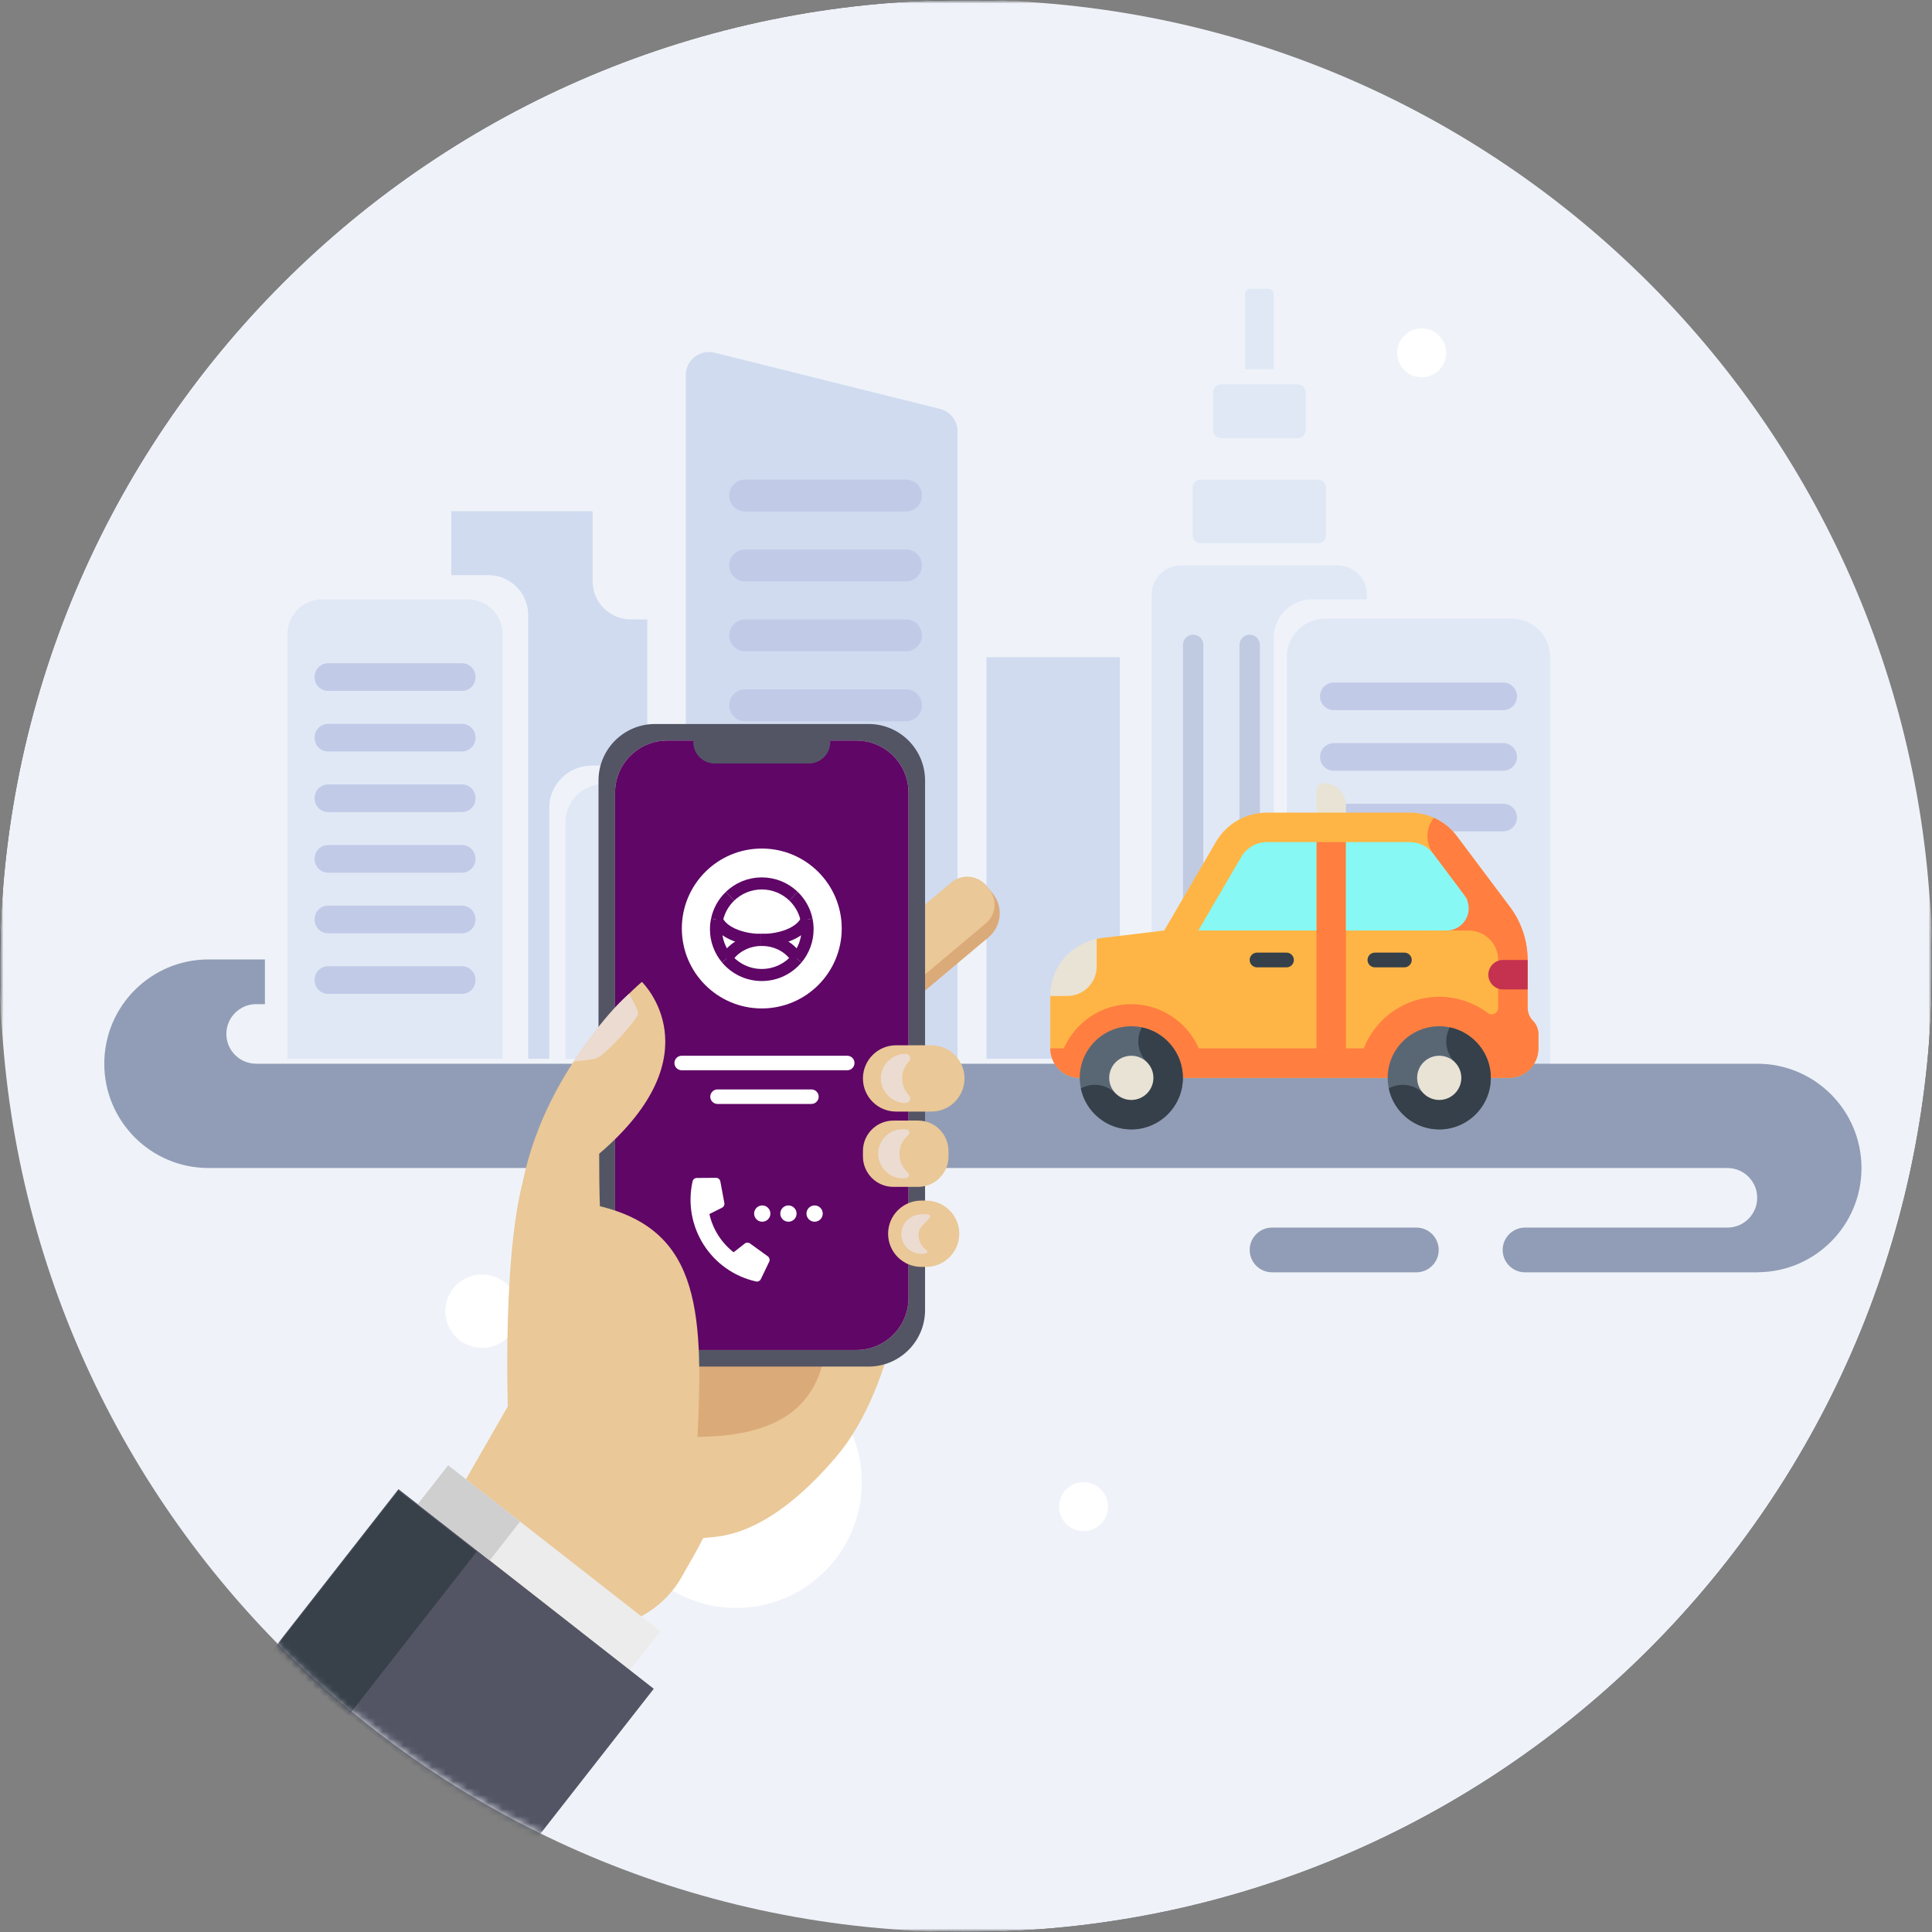 <svg width="275" height="275" viewBox="0 0 275 275" fill="none" xmlns="http://www.w3.org/2000/svg">
<rect x="0" y="0" width="275" height="275" fill="#808080" stroke="none"/>
<rect width="275" height="275" rx="137.5" fill="black"/>
<mask id="mask0_1_200" style="mask-type:luminance" maskUnits="userSpaceOnUse" x="0" y="0" width="275" height="275">
<path fill-rule="evenodd" clip-rule="evenodd" d="M0 0H275V275H0V0Z" fill="white"/>
</mask>
<g mask="url(#mask0_1_200)">
<path fill-rule="evenodd" clip-rule="evenodd" d="M137.5 0C61.561 0 0 61.561 0 137.5C0 213.439 61.561 275 137.5 275C213.439 275 275 213.439 275 137.5C275 61.561 213.439 0 137.5 0Z" fill="#EFF3F9"/>
</g>
<path fill-rule="evenodd" clip-rule="evenodd" d="M104.781 228.863C94.904 228.863 86.898 220.856 86.898 210.98C86.898 201.103 94.904 193.097 104.781 193.097C114.657 193.097 122.664 201.103 122.664 210.98C122.664 220.856 114.657 228.863 104.781 228.863Z" fill="white"/>
<path fill-rule="evenodd" clip-rule="evenodd" d="M68.618 191.85C65.735 191.85 63.398 189.513 63.398 186.63C63.398 183.747 65.735 181.41 68.618 181.41C71.5 181.41 73.838 183.747 73.838 186.63C73.838 189.513 71.5 191.85 68.618 191.85Z" fill="white"/>
<path fill-rule="evenodd" clip-rule="evenodd" d="M154.226 217.936C152.305 217.936 150.748 216.379 150.748 214.458C150.748 212.537 152.305 210.979 154.226 210.979C156.147 210.979 157.704 212.537 157.704 214.458C157.704 216.379 156.147 217.936 154.226 217.936Z" fill="white"/>
<path fill-rule="evenodd" clip-rule="evenodd" d="M202.361 53.707C200.44 53.707 198.883 52.15 198.883 50.229C198.883 48.308 200.44 46.751 202.361 46.751C204.282 46.751 205.839 48.308 205.839 50.229C205.839 52.15 204.282 53.707 202.361 53.707Z" fill="white"/>
<path fill-rule="evenodd" clip-rule="evenodd" d="M186.784 85.308H194.572V84.631C194.572 82.342 192.717 80.487 190.428 80.487H168.074C165.786 80.487 163.931 82.342 163.931 84.631V150.707H181.304V90.789C181.304 87.762 183.757 85.308 186.784 85.308Z" fill="#E0E8F6"/>
<mask id="mask1_1_200" style="mask-type:luminance" maskUnits="userSpaceOnUse" x="0" y="0" width="275" height="275">
<path fill-rule="evenodd" clip-rule="evenodd" d="M0 275H275V0H0V275Z" fill="white"/>
</mask>
<g mask="url(#mask1_1_200)">
<path fill-rule="evenodd" clip-rule="evenodd" d="M140.413 150.706H159.412V93.54H140.413V150.706Z" fill="#D0DBF0"/>
<path fill-rule="evenodd" clip-rule="evenodd" d="M187.596 77.344H170.908C170.27 77.344 169.753 76.827 169.753 76.189V69.418C169.753 68.78 170.27 68.263 170.908 68.263H187.596C188.234 68.263 188.751 68.78 188.751 69.418V76.189C188.751 76.827 188.234 77.344 187.596 77.344Z" fill="#E0E8F6"/>
<path fill-rule="evenodd" clip-rule="evenodd" d="M136.297 150.706H97.619V53.383C97.619 51.248 99.625 49.68 101.698 50.197L133.808 58.207C135.27 58.572 136.297 59.885 136.297 61.393V150.706Z" fill="#D0DBF0"/>
<path fill-rule="evenodd" clip-rule="evenodd" d="M80.472 150.706V117.066C80.472 114.05 82.918 111.604 85.935 111.604H92.13V150.706H80.472Z" fill="#E0E8F6"/>
<path fill-rule="evenodd" clip-rule="evenodd" d="M177.88 144.304C177.079 144.304 176.429 143.654 176.429 142.853V91.79C176.429 90.988 177.079 90.339 177.88 90.339C178.681 90.339 179.33 90.988 179.33 91.79V142.853C179.33 143.654 178.681 144.304 177.88 144.304Z" fill="#C0CBE2"/>
<path fill-rule="evenodd" clip-rule="evenodd" d="M169.831 144.304C169.03 144.304 168.381 143.654 168.381 142.853V91.79C168.381 90.988 169.03 90.339 169.831 90.339C170.633 90.339 171.282 90.988 171.282 91.79V142.853C171.282 143.654 170.633 144.304 169.831 144.304Z" fill="#C0CBE2"/>
<path fill-rule="evenodd" clip-rule="evenodd" d="M128.962 72.804H106.062C104.809 72.804 103.792 71.787 103.792 70.534C103.792 69.28 104.809 68.263 106.062 68.263H128.962C130.216 68.263 131.232 69.28 131.232 70.534C131.232 71.787 130.216 72.804 128.962 72.804Z" fill="#C1CAE7"/>
<path fill-rule="evenodd" clip-rule="evenodd" d="M128.962 82.757H106.062C104.809 82.757 103.792 81.74 103.792 80.487C103.792 79.233 104.809 78.216 106.062 78.216H128.962C130.216 78.216 131.232 79.233 131.232 80.487C131.232 81.74 130.216 82.757 128.962 82.757Z" fill="#C1CAE7"/>
<path fill-rule="evenodd" clip-rule="evenodd" d="M128.962 92.711H106.062C104.809 92.711 103.792 91.694 103.792 90.44C103.792 89.186 104.809 88.17 106.062 88.17H128.962C130.216 88.17 131.232 89.186 131.232 90.44C131.232 91.694 130.216 92.711 128.962 92.711Z" fill="#C1CAE7"/>
<path fill-rule="evenodd" clip-rule="evenodd" d="M128.962 102.664H106.062C104.809 102.664 103.792 101.647 103.792 100.394C103.792 99.14 104.809 98.123 106.062 98.123H128.962C130.216 98.123 131.232 99.14 131.232 100.394C131.232 101.647 130.216 102.664 128.962 102.664Z" fill="#C1CAE7"/>
<path fill-rule="evenodd" clip-rule="evenodd" d="M128.962 112.617H106.062C104.809 112.617 103.792 111.6 103.792 110.347C103.792 109.093 104.809 108.076 106.062 108.076H128.962C130.216 108.076 131.232 109.093 131.232 110.347C131.232 111.6 130.216 112.617 128.962 112.617Z" fill="#C1CAE7"/>
<path fill-rule="evenodd" clip-rule="evenodd" d="M128.962 122.57H106.062C104.809 122.57 103.792 121.554 103.792 120.3C103.792 119.046 104.809 118.03 106.062 118.03H128.962C130.216 118.03 131.232 119.046 131.232 120.3C131.232 121.554 130.216 122.57 128.962 122.57Z" fill="#C1CAE7"/>
<path fill-rule="evenodd" clip-rule="evenodd" d="M128.962 132.524H106.062C104.809 132.524 103.792 131.507 103.792 130.254C103.792 128.999 104.809 127.983 106.062 127.983H128.962C130.216 127.983 131.232 128.999 131.232 130.254C131.232 131.507 130.216 132.524 128.962 132.524Z" fill="#C1CAE7"/>
<path fill-rule="evenodd" clip-rule="evenodd" d="M128.962 142.477H106.062C104.809 142.477 103.792 141.461 103.792 140.207C103.792 138.952 104.809 137.937 106.062 137.937H128.962C130.216 137.937 131.232 138.952 131.232 140.207C131.232 141.461 130.216 142.477 128.962 142.477Z" fill="#C1CAE7"/>
<path fill-rule="evenodd" clip-rule="evenodd" d="M71.552 150.706H40.911V90.261C40.911 87.526 43.128 85.308 45.864 85.308H66.599C69.334 85.308 71.552 87.526 71.552 90.261V150.706Z" fill="#E0E8F6"/>
<path fill-rule="evenodd" clip-rule="evenodd" d="M65.75 98.34H46.712C45.646 98.34 44.781 97.476 44.781 96.41V96.337C44.781 95.27 45.646 94.405 46.712 94.405H65.75C66.816 94.405 67.68 95.27 67.68 96.337V96.41C67.68 97.476 66.816 98.34 65.75 98.34Z" fill="#C1CAE7"/>
<path fill-rule="evenodd" clip-rule="evenodd" d="M65.75 106.966H46.712C45.646 106.966 44.781 106.102 44.781 105.035V104.962C44.781 103.896 45.646 103.031 46.712 103.031H65.75C66.816 103.031 67.68 103.896 67.68 104.962V105.035C67.68 106.102 66.816 106.966 65.75 106.966Z" fill="#C1CAE7"/>
<path fill-rule="evenodd" clip-rule="evenodd" d="M65.75 115.591H46.712C45.646 115.591 44.781 114.727 44.781 113.66V113.587C44.781 112.521 45.646 111.656 46.712 111.656H65.75C66.816 111.656 67.68 112.521 67.68 113.587V113.66C67.68 114.727 66.816 115.591 65.75 115.591Z" fill="#C1CAE7"/>
<path fill-rule="evenodd" clip-rule="evenodd" d="M65.75 124.216H46.712C45.646 124.216 44.781 123.352 44.781 122.285V122.212C44.781 121.146 45.646 120.281 46.712 120.281H65.75C66.816 120.281 67.68 121.146 67.68 122.212V122.285C67.68 123.352 66.816 124.216 65.75 124.216Z" fill="#C1CAE7"/>
<path fill-rule="evenodd" clip-rule="evenodd" d="M65.75 132.841H46.712C45.646 132.841 44.781 131.977 44.781 130.911V130.838C44.781 129.771 45.646 128.906 46.712 128.906H65.75C66.816 128.906 67.68 129.771 67.68 130.838V130.911C67.68 131.977 66.816 132.841 65.75 132.841Z" fill="#C1CAE7"/>
<path fill-rule="evenodd" clip-rule="evenodd" d="M65.75 141.466H46.712C45.646 141.466 44.781 140.602 44.781 139.535V139.462C44.781 138.396 45.646 137.532 46.712 137.532H65.75C66.816 137.532 67.68 138.396 67.68 139.462V139.535C67.68 140.602 66.816 141.466 65.75 141.466Z" fill="#C1CAE7"/>
<path fill-rule="evenodd" clip-rule="evenodd" d="M220.662 153.45H183.157V93.532C183.157 90.505 185.609 88.053 188.636 88.053H215.182C218.209 88.053 220.662 90.505 220.662 93.532V153.45Z" fill="#E0E8F6"/>
<path fill-rule="evenodd" clip-rule="evenodd" d="M213.957 101.084H189.862C188.775 101.084 187.895 100.204 187.895 99.117C187.895 98.031 188.775 97.149 189.862 97.149H213.957C215.043 97.149 215.925 98.031 215.925 99.117C215.925 100.204 215.043 101.084 213.957 101.084Z" fill="#C1CAE7"/>
<path fill-rule="evenodd" clip-rule="evenodd" d="M213.957 109.71H189.862C188.775 109.71 187.895 108.829 187.895 107.742C187.895 106.656 188.775 105.775 189.862 105.775H213.957C215.043 105.775 215.925 106.656 215.925 107.742C215.925 108.829 215.043 109.71 213.957 109.71Z" fill="#C1CAE7"/>
<path fill-rule="evenodd" clip-rule="evenodd" d="M213.957 118.335H189.862C188.775 118.335 187.895 117.454 187.895 116.367C187.895 115.281 188.775 114.4 189.862 114.4H213.957C215.043 114.4 215.925 115.281 215.925 116.367C215.925 117.454 215.043 118.335 213.957 118.335Z" fill="#C1CAE7"/>
<path fill-rule="evenodd" clip-rule="evenodd" d="M89.792 88.17C86.79 88.17 84.357 85.736 84.357 82.734V72.768H64.234V81.859H69.499C72.638 81.859 75.182 84.403 75.182 87.542V150.707H78.183V115.007C78.183 111.675 80.883 108.975 84.214 108.975H92.131V88.17H89.792Z" fill="#D0DBF0"/>
<path fill-rule="evenodd" clip-rule="evenodd" d="M184.695 62.377H173.808C173.171 62.377 172.653 61.86 172.653 61.222V55.86C172.653 55.222 173.171 54.705 173.808 54.705H184.695C185.333 54.705 185.849 55.222 185.849 55.86V61.222C185.849 61.86 185.333 62.377 184.695 62.377Z" fill="#E0E8F6"/>
<path fill-rule="evenodd" clip-rule="evenodd" d="M181.304 52.544H177.199V41.876C177.199 41.441 177.551 41.088 177.986 41.088H180.517C180.952 41.088 181.304 41.441 181.304 41.876V52.544Z" fill="#E0E8F6"/>
<path fill-rule="evenodd" clip-rule="evenodd" d="M191.486 160.767H70.767C69.062 160.767 67.68 159.386 67.68 157.68C67.68 155.976 69.062 154.593 70.767 154.593H191.486C193.191 154.593 194.573 155.976 194.573 157.68C194.573 159.386 193.191 160.767 191.486 160.767Z" fill="#7E89A0"/>
<path fill-rule="evenodd" clip-rule="evenodd" d="M264.963 166.255C264.963 158.057 258.317 151.409 250.118 151.409H238.81H231.159H36.461C34.119 151.409 32.221 149.512 32.221 147.171C32.221 144.829 34.119 142.931 36.461 142.931H37.709V136.565H29.688C21.49 136.565 14.843 143.211 14.843 151.409C14.843 159.609 21.49 166.255 29.688 166.255H235.273H245.879C248.221 166.255 250.118 168.153 250.118 170.494C250.118 172.836 248.221 174.734 245.879 174.734H237.942H217.073C215.315 174.734 213.89 176.159 213.89 177.917C213.89 179.676 215.315 181.101 217.073 181.101H250.294V181.092C258.411 180.997 264.963 174.395 264.963 166.255Z" fill="#919DB6"/>
<path fill-rule="evenodd" clip-rule="evenodd" d="M201.602 174.733H181.064C179.305 174.733 177.88 176.159 177.88 177.917C177.88 179.675 179.305 181.101 181.064 181.101H201.602C203.36 181.101 204.785 179.675 204.785 177.917C204.785 176.159 203.36 174.733 201.602 174.733Z" fill="#919DB6"/>
<path fill-rule="evenodd" clip-rule="evenodd" d="M187.384 112.526V117.07H191.578V114.623C191.578 112.886 190.17 111.478 188.432 111.478C187.853 111.478 187.384 111.946 187.384 112.526Z" fill="#E9E3D5"/>
<path fill-rule="evenodd" clip-rule="evenodd" d="M218.2 145.3C217.699 144.805 217.442 144.115 217.442 143.411V136.642C217.442 133.921 216.56 131.272 214.926 129.094L207.376 119.027C205.792 116.914 203.306 115.671 200.665 115.671H180.319C177.335 115.671 174.576 117.255 173.073 119.833L165.714 132.449L156.902 133.505C156.632 133.537 156.365 133.582 156.102 133.639L149.497 141.765V149.225C149.497 151.542 151.374 153.42 153.691 153.42H214.786C217.102 153.42 218.979 151.542 218.979 149.225V147.168C218.979 146.466 218.699 145.793 218.2 145.3Z" fill="#FFB545"/>
<path fill-rule="evenodd" clip-rule="evenodd" d="M218.202 145.302C217.7 144.808 217.442 144.116 217.442 143.412V140.838V136.643C217.442 134.029 216.612 131.342 214.926 129.094L207.376 119.028C206.511 117.875 205.378 116.984 204.098 116.409C202.932 117.866 202.849 119.981 204.02 121.544L208.897 128.045L204.586 132.449H209.027C211.33 132.449 213.235 134.296 213.248 136.599V136.643V143.412V143.44C213.251 144.203 212.39 144.659 211.781 144.2C209.852 142.747 207.455 141.886 204.86 141.886C199.979 141.886 195.799 144.934 194.117 149.226H191.579V119.866H187.385V149.226H170.637C169.016 145.526 165.322 142.934 161.03 142.934C156.74 142.934 153.048 145.527 151.427 149.226H149.497C149.497 151.543 151.374 153.42 153.691 153.42H214.786C217.102 153.42 218.98 151.543 218.98 149.226V147.248C218.98 146.524 218.717 145.811 218.202 145.302Z" fill="#FF7E40"/>
<path fill-rule="evenodd" clip-rule="evenodd" d="M178.927 137.692H183.12C183.7 137.692 184.169 137.222 184.169 136.644C184.169 136.064 183.7 135.595 183.12 135.595H178.927C178.347 135.595 177.878 136.064 177.878 136.644C177.878 137.222 178.347 137.692 178.927 137.692Z" fill="#35404A"/>
<path fill-rule="evenodd" clip-rule="evenodd" d="M195.703 137.692H199.897C200.476 137.692 200.946 137.222 200.946 136.644C200.946 136.064 200.476 135.595 199.897 135.595H195.703C195.123 135.595 194.654 136.064 194.654 136.644C194.654 137.222 195.123 137.692 195.703 137.692Z" fill="#35404A"/>
<path fill-rule="evenodd" clip-rule="evenodd" d="M176.695 121.947L170.569 132.449H187.384V119.866H180.319C178.832 119.866 177.444 120.663 176.695 121.947Z" fill="#87F8F4"/>
<path fill-rule="evenodd" clip-rule="evenodd" d="M208.425 127.416L204.021 121.544C203.229 120.487 201.985 119.866 200.665 119.866H191.578V132.449H205.908C207.646 132.449 209.053 131.041 209.053 129.304C209.053 128.622 208.833 127.96 208.425 127.416Z" fill="#87F8F4"/>
<path fill-rule="evenodd" clip-rule="evenodd" d="M213.947 136.644C212.789 136.644 211.85 137.582 211.85 138.741C211.85 139.898 212.789 140.838 213.947 140.838H217.442V136.644H213.947Z" fill="#C5324F"/>
<path fill-rule="evenodd" clip-rule="evenodd" d="M150.645 137.529C150.638 137.541 150.632 137.553 150.625 137.565C150.551 137.692 150.481 137.82 150.415 137.951C149.826 139.104 149.497 140.403 149.497 141.765H151.908C154.225 141.765 156.102 139.887 156.102 137.57V133.64C153.828 134.132 151.828 135.524 150.645 137.529Z" fill="#E9E3D5"/>
<path fill-rule="evenodd" clip-rule="evenodd" d="M161.03 160.76C156.983 160.76 153.691 157.467 153.691 153.42C153.691 149.373 156.983 146.08 161.03 146.08C165.078 146.08 168.37 149.373 168.37 153.42C168.37 157.467 165.078 160.76 161.03 160.76Z" fill="#596775"/>
<path fill-rule="evenodd" clip-rule="evenodd" d="M162.532 146.235C161.671 147.824 161.912 149.853 163.255 151.196L158.807 155.644C157.464 154.3 155.435 154.06 153.846 154.92C154.54 158.25 157.499 160.76 161.031 160.76C165.079 160.76 168.371 157.467 168.371 153.42C168.371 149.887 165.861 146.93 162.532 146.235Z" fill="#35404A"/>
<path fill-rule="evenodd" clip-rule="evenodd" d="M164.176 153.42C164.176 155.158 162.768 156.566 161.03 156.566C159.292 156.566 157.885 155.158 157.885 153.42C157.885 151.682 159.292 150.275 161.03 150.275C162.768 150.275 164.176 151.682 164.176 153.42Z" fill="#E9E3D5"/>
<path fill-rule="evenodd" clip-rule="evenodd" d="M204.86 160.76C200.813 160.76 197.521 157.467 197.521 153.42C197.521 149.373 200.813 146.08 204.86 146.08C208.908 146.08 212.2 149.373 212.2 153.42C212.2 157.467 208.908 160.76 204.86 160.76Z" fill="#596775"/>
<path fill-rule="evenodd" clip-rule="evenodd" d="M206.361 146.235C205.5 147.824 205.741 149.853 207.084 151.196L202.635 155.644C201.293 154.3 199.264 154.06 197.675 154.92C198.369 158.25 201.328 160.76 204.86 160.76C208.908 160.76 212.201 157.467 212.201 153.42C212.201 149.887 209.691 146.93 206.361 146.235Z" fill="#35404A"/>
<path fill-rule="evenodd" clip-rule="evenodd" d="M208.005 153.42C208.005 155.158 206.597 156.566 204.86 156.566C203.122 156.566 201.714 155.158 201.714 153.42C201.714 151.682 203.122 150.275 204.86 150.275C206.597 150.275 208.005 151.682 208.005 153.42Z" fill="#E9E3D5"/>
</g>
<mask id="mask2_1_200" style="mask-type:luminance" maskUnits="userSpaceOnUse" x="0" y="0" width="275" height="275">
<path fill-rule="evenodd" clip-rule="evenodd" d="M137.5 0C61.561 0 0 61.56 0 137.5C0 213.44 61.561 275 137.5 275C213.439 275 275 213.44 275 137.5" fill="white"/>
</mask>
<g mask="url(#mask2_1_200)">
<path fill-rule="evenodd" clip-rule="evenodd" d="M140.705 133.419L129.566 142.769C127.674 144.358 124.852 144.111 123.263 142.219C121.675 140.325 121.921 137.504 123.814 135.915L136.033 125.658C137.328 124.571 139.261 124.739 140.349 126.035L141.255 127.116C142.844 129.008 142.598 131.831 140.705 133.419Z" fill="#DBAA79"/>
</g>
<mask id="mask3_1_200" style="mask-type:luminance" maskUnits="userSpaceOnUse" x="0" y="0" width="275" height="275">
<path fill-rule="evenodd" clip-rule="evenodd" d="M137.5 0C61.561 0 0 61.56 0 137.5C0 213.44 61.561 275 137.5 275C213.439 275 275 213.44 275 137.5" fill="white"/>
</mask>
<g mask="url(#mask3_1_200)">
<path fill-rule="evenodd" clip-rule="evenodd" d="M140.312 131.446L127.69 142.039C126.207 143.285 123.995 143.092 122.751 141.609L122.359 141.141C121.113 139.658 121.306 137.446 122.79 136.201L135.411 125.607C136.894 124.362 139.105 124.555 140.351 126.039L140.743 126.506C141.988 127.989 141.795 130.201 140.312 131.446Z" fill="#EAC897"/>
</g>
<mask id="mask4_1_200" style="mask-type:luminance" maskUnits="userSpaceOnUse" x="0" y="0" width="275" height="275">
<path fill-rule="evenodd" clip-rule="evenodd" d="M137.5 0C61.561 0 0 61.56 0 137.5C0 213.44 61.561 275 137.5 275C213.439 275 275 213.44 275 137.5C275 61.56 213.439 0 137.5 0Z" fill="white"/>
</mask>
<g mask="url(#mask4_1_200)">
<path fill-rule="evenodd" clip-rule="evenodd" d="M95.562 177.909C95.395 178.579 93.553 211.737 94.055 211.904C94.558 212.071 120.179 198.004 120.179 198.004L123.194 180.756L95.562 177.909Z" fill="#DBAA79"/>
</g>
<mask id="mask5_1_200" style="mask-type:luminance" maskUnits="userSpaceOnUse" x="0" y="0" width="275" height="275">
<path fill-rule="evenodd" clip-rule="evenodd" d="M137.5 0C61.561 0 0 61.56 0 137.5C0 213.44 61.561 275 137.5 275C213.439 275 275 213.44 275 137.5C275 61.56 213.439 0 137.5 0Z" fill="white"/>
</mask>
<g mask="url(#mask5_1_200)">
<path fill-rule="evenodd" clip-rule="evenodd" d="M130.06 175.564C129.222 177.573 127.997 196.841 119.007 207.382C108.581 219.608 101.591 218.602 100.083 218.938C99.416 220.273 98.22 222.4 96.967 224.569C94.677 228.535 90.619 231.189 86.06 231.613C85.484 231.666 84.857 231.739 84.174 231.832C78.75 232.58 78.313 235.349 74.461 237.526C70.61 239.703 66.256 242.717 60.227 239.703C53.335 236.257 47.834 242.717 47.834 242.717L72.284 200.182C72.284 200.182 71.279 171.879 76.136 163.674C80.992 155.468 96.566 140.061 96.566 140.061C96.566 140.061 107.117 148.937 89.701 162.334C89.701 167.693 89.365 171.712 89.365 171.712C89.365 171.712 102.596 175.564 98.576 204.535C107.284 204.535 114.653 202.526 116.997 194.488C119.342 188.794 120.849 186.282 120.849 186.282C118.84 186.282 122.524 141.569 122.524 141.569L130.06 175.564Z" fill="#EAC897"/>
</g>
<mask id="mask6_1_200" style="mask-type:luminance" maskUnits="userSpaceOnUse" x="0" y="0" width="275" height="275">
<path fill-rule="evenodd" clip-rule="evenodd" d="M137.5 0C61.561 0 0 61.56 0 137.5C0 213.44 61.561 275 137.5 275C213.439 275 275 213.44 275 137.5" fill="white"/>
</mask>
<g mask="url(#mask6_1_200)">
<path fill-rule="evenodd" clip-rule="evenodd" d="M123.626 194.518H93.238C88.794 194.518 85.191 190.915 85.191 186.47V111.099C85.191 106.655 88.794 103.052 93.238 103.052H123.626C128.07 103.052 131.673 106.655 131.673 111.099V186.47C131.673 190.915 128.07 194.518 123.626 194.518Z" fill="#535565"/>
</g>
<mask id="mask7_1_200" style="mask-type:luminance" maskUnits="userSpaceOnUse" x="0" y="0" width="275" height="275">
<path fill-rule="evenodd" clip-rule="evenodd" d="M137.5 0C61.561 0 0 61.56 0 137.5C0 213.44 61.561 275 137.5 275C213.439 275 275 213.44 275 137.5" fill="white"/>
</mask>
<g mask="url(#mask7_1_200)">
<path fill-rule="evenodd" clip-rule="evenodd" d="M121.887 192.161H94.977C90.874 192.161 87.547 188.834 87.547 184.731V112.839C87.547 108.736 90.874 105.41 94.977 105.41H121.887C125.99 105.41 129.316 108.736 129.316 112.839V184.731C129.316 188.834 125.99 192.161 121.887 192.161Z" fill="#FFE3E0"/>
</g>
<mask id="mask8_1_200" style="mask-type:luminance" maskUnits="userSpaceOnUse" x="0" y="0" width="275" height="275">
<path fill-rule="evenodd" clip-rule="evenodd" d="M137.5 0C61.561 0 0 61.56 0 137.5C0 213.44 61.561 275 137.5 275C213.439 275 275 213.44 275 137.5" fill="white"/>
</mask>
<g mask="url(#mask8_1_200)">
<path fill-rule="evenodd" clip-rule="evenodd" d="M121.887 192.161H94.977C90.874 192.161 87.547 188.834 87.547 184.731V112.839C87.547 108.736 90.874 105.41 94.977 105.41H121.887C125.99 105.41 129.316 108.736 129.316 112.839V184.731C129.316 188.834 125.99 192.161 121.887 192.161Z" fill="#5F0666"/>
</g>
<mask id="mask9_1_200" style="mask-type:luminance" maskUnits="userSpaceOnUse" x="0" y="0" width="275" height="275">
<path fill-rule="evenodd" clip-rule="evenodd" d="M137.5 0C61.561 0 0 61.56 0 137.5C0 213.44 61.561 275 137.5 275C213.439 275 275 213.44 275 137.5" fill="white"/>
</mask>
<g mask="url(#mask9_1_200)">
<path fill-rule="evenodd" clip-rule="evenodd" d="M119.812 132.161C119.812 138.446 114.717 143.541 108.432 143.541C102.146 143.541 97.052 138.446 97.052 132.161C97.052 125.876 102.146 120.781 108.432 120.781C114.717 120.781 119.812 125.876 119.812 132.161Z" fill="white"/>
</g>
<mask id="mask10_1_200" style="mask-type:luminance" maskUnits="userSpaceOnUse" x="0" y="0" width="275" height="275">
<path fill-rule="evenodd" clip-rule="evenodd" d="M137.5 0C61.561 0 0 61.56 0 137.5C0 213.44 61.561 275 137.5 275C213.439 275 275 213.44 275 137.5" fill="white"/>
</mask>
<g mask="url(#mask10_1_200)">
<path d="M103.917 127.564C105.089 126.438 106.679 125.745 108.431 125.745C110.184 125.745 111.774 126.438 112.946 127.564" stroke="#5F0666" stroke-width="1.718"/>
</g>
<mask id="mask11_1_200" style="mask-type:luminance" maskUnits="userSpaceOnUse" x="0" y="0" width="275" height="275">
<path fill-rule="evenodd" clip-rule="evenodd" d="M137.5 0C61.561 0 0 61.56 0 137.5C0 213.44 61.561 275 137.5 275C213.439 275 275 213.44 275 137.5" fill="white"/>
</mask>
<g mask="url(#mask11_1_200)">
<path d="M113.433 136.442C112.237 137.871 110.441 138.781 108.432 138.781C106.423 138.781 104.626 137.871 103.43 136.442" stroke="#5F0666" stroke-width="1.718"/>
</g>
<mask id="mask12_1_200" style="mask-type:luminance" maskUnits="userSpaceOnUse" x="0" y="0" width="275" height="275">
<path fill-rule="evenodd" clip-rule="evenodd" d="M137.5 0C61.561 0 0 61.56 0 137.5C0 213.44 61.561 275 137.5 275C213.439 275 275 213.44 275 137.5" fill="white"/>
</mask>
<g mask="url(#mask12_1_200)">
<path d="M102.053 130.918C101.962 131.352 101.913 131.802 101.913 132.262C101.913 133.854 102.484 135.31 103.43 136.442" stroke="#5F0666" stroke-width="1.718"/>
</g>
<mask id="mask13_1_200" style="mask-type:luminance" maskUnits="userSpaceOnUse" x="0" y="0" width="275" height="275">
<path fill-rule="evenodd" clip-rule="evenodd" d="M137.5 0C61.561 0 0 61.56 0 137.5C0 213.44 61.561 275 137.5 275C213.439 275 275 213.44 275 137.5" fill="white"/>
</mask>
<g mask="url(#mask13_1_200)">
<path d="M113.433 136.442C114.38 135.31 114.95 133.854 114.95 132.263C114.95 131.803 114.901 131.353 114.81 130.919" stroke="#5F0666" stroke-width="1.718"/>
</g>
<mask id="mask14_1_200" style="mask-type:luminance" maskUnits="userSpaceOnUse" x="0" y="0" width="275" height="275">
<path fill-rule="evenodd" clip-rule="evenodd" d="M137.5 0C61.561 0 0 61.56 0 137.5C0 213.44 61.561 275 137.5 275C213.439 275 275 213.44 275 137.5" fill="white"/>
</mask>
<g mask="url(#mask14_1_200)">
<path d="M103.918 127.563C102.991 128.454 102.327 129.614 102.053 130.918" stroke="#5F0666" stroke-width="1.718"/>
</g>
<mask id="mask15_1_200" style="mask-type:luminance" maskUnits="userSpaceOnUse" x="0" y="0" width="275" height="275">
<path fill-rule="evenodd" clip-rule="evenodd" d="M137.5 0C61.561 0 0 61.56 0 137.5C0 213.44 61.561 275 137.5 275C213.439 275 275 213.44 275 137.5" fill="white"/>
</mask>
<g mask="url(#mask15_1_200)">
<path d="M112.945 127.563C113.872 128.454 114.536 129.614 114.81 130.918" stroke="#5F0666" stroke-width="1.718"/>
</g>
<mask id="mask16_1_200" style="mask-type:luminance" maskUnits="userSpaceOnUse" x="0" y="0" width="275" height="275">
<path fill-rule="evenodd" clip-rule="evenodd" d="M137.5 0C61.561 0 0 61.56 0 137.5C0 213.44 61.561 275 137.5 275C213.439 275 275 213.44 275 137.5" fill="white"/>
</mask>
<g mask="url(#mask16_1_200)">
<path d="M108.581 133.788C108.531 133.787 108.481 133.785 108.432 133.785C108.382 133.785 108.333 133.787 108.283 133.788" stroke="#5F0666" stroke-width="1.718"/>
</g>
<mask id="mask17_1_200" style="mask-type:luminance" maskUnits="userSpaceOnUse" x="0" y="0" width="275" height="275">
<path fill-rule="evenodd" clip-rule="evenodd" d="M137.5 0C61.561 0 0 61.56 0 137.5C0 213.44 61.561 275 137.5 275C213.439 275 275 213.44 275 137.5" fill="white"/>
</mask>
<g mask="url(#mask17_1_200)">
<path d="M113.433 136.442C112.491 134.895 110.676 133.837 108.581 133.788" stroke="#5F0666" stroke-width="1.718"/>
</g>
<mask id="mask18_1_200" style="mask-type:luminance" maskUnits="userSpaceOnUse" x="0" y="0" width="275" height="275">
<path fill-rule="evenodd" clip-rule="evenodd" d="M137.5 0C61.561 0 0 61.56 0 137.5C0 213.44 61.561 275 137.5 275C213.439 275 275 213.44 275 137.5" fill="white"/>
</mask>
<g mask="url(#mask18_1_200)">
<path d="M108.282 133.788C106.187 133.837 104.372 134.895 103.43 136.442" stroke="#5F0666" stroke-width="1.718"/>
</g>
<mask id="mask19_1_200" style="mask-type:luminance" maskUnits="userSpaceOnUse" x="0" y="0" width="275" height="275">
<path fill-rule="evenodd" clip-rule="evenodd" d="M137.5 0C61.561 0 0 61.56 0 137.5C0 213.44 61.561 275 137.5 275C213.439 275 275 213.44 275 137.5" fill="white"/>
</mask>
<g mask="url(#mask19_1_200)">
<path d="M108.581 133.788C111.652 133.75 114.2 132.532 114.81 130.919" stroke="#5F0666" stroke-width="1.718"/>
</g>
<mask id="mask20_1_200" style="mask-type:luminance" maskUnits="userSpaceOnUse" x="0" y="0" width="275" height="275">
<path fill-rule="evenodd" clip-rule="evenodd" d="M137.5 0C61.561 0 0 61.56 0 137.5C0 213.44 61.561 275 137.5 275C213.439 275 275 213.44 275 137.5" fill="white"/>
</mask>
<g mask="url(#mask20_1_200)">
<path d="M108.581 133.788C108.531 133.788 108.481 133.79 108.432 133.79C108.382 133.79 108.333 133.788 108.283 133.788" stroke="#5F0666" stroke-width="1.718"/>
</g>
<mask id="mask21_1_200" style="mask-type:luminance" maskUnits="userSpaceOnUse" x="0" y="0" width="275" height="275">
<path fill-rule="evenodd" clip-rule="evenodd" d="M137.5 0C61.561 0 0 61.56 0 137.5C0 213.44 61.561 275 137.5 275C213.439 275 275 213.44 275 137.5" fill="white"/>
</mask>
<g mask="url(#mask21_1_200)">
<path d="M108.283 133.788C105.211 133.75 102.664 132.532 102.053 130.919" stroke="#5F0666" stroke-width="1.718"/>
</g>
<mask id="mask22_1_200" style="mask-type:luminance" maskUnits="userSpaceOnUse" x="0" y="0" width="275" height="275">
<path fill-rule="evenodd" clip-rule="evenodd" d="M137.5 0C61.561 0 0 61.56 0 137.5C0 213.44 61.561 275 137.5 275C213.439 275 275 213.44 275 137.5" fill="white"/>
</mask>
<g mask="url(#mask22_1_200)">
<path fill-rule="evenodd" clip-rule="evenodd" d="M115.137 108.675H101.726C100.047 108.675 98.685 107.314 98.685 105.635V104.284H118.177V105.635C118.177 107.314 116.817 108.675 115.137 108.675Z" fill="#535565"/>
</g>
<mask id="mask23_1_200" style="mask-type:luminance" maskUnits="userSpaceOnUse" x="0" y="0" width="275" height="275">
<path fill-rule="evenodd" clip-rule="evenodd" d="M137.5 0C61.561 0 0 61.56 0 137.5C0 213.44 61.561 275 137.5 275C213.439 275 275 213.44 275 137.5" fill="white"/>
</mask>
<g mask="url(#mask23_1_200)">
<path fill-rule="evenodd" clip-rule="evenodd" d="M107.608 182.402C101.175 180.959 97.14 174.575 98.581 168.151C98.644 167.869 98.894 167.671 99.179 167.67L101.923 167.653C102.222 167.65 102.479 167.863 102.533 168.157L103.106 171.237C103.157 171.507 103.022 171.778 102.777 171.901L100.977 172.804C101.458 174.975 102.705 176.914 104.426 178.248L106.011 177.006C106.228 176.837 106.53 176.83 106.753 176.992L109.292 178.826C109.534 179.002 109.616 179.324 109.487 179.594L108.3 182.067C108.175 182.326 107.889 182.465 107.608 182.402Z" fill="white"/>
</g>
<mask id="mask24_1_200" style="mask-type:luminance" maskUnits="userSpaceOnUse" x="0" y="0" width="275" height="275">
<path fill-rule="evenodd" clip-rule="evenodd" d="M137.5 0C61.561 0 0 61.56 0 137.5C0 213.44 61.561 275 137.5 275C213.439 275 275 213.44 275 137.5" fill="white"/>
</mask>
<g mask="url(#mask24_1_200)">
<path fill-rule="evenodd" clip-rule="evenodd" d="M109.658 172.742C109.658 173.381 109.139 173.9 108.499 173.9C107.859 173.9 107.34 173.381 107.34 172.742C107.34 172.101 107.859 171.582 108.499 171.582C109.139 171.582 109.658 172.101 109.658 172.742Z" fill="white"/>
</g>
<mask id="mask25_1_200" style="mask-type:luminance" maskUnits="userSpaceOnUse" x="0" y="0" width="275" height="275">
<path fill-rule="evenodd" clip-rule="evenodd" d="M137.5 0C61.561 0 0 61.56 0 137.5C0 213.44 61.561 275 137.5 275C213.439 275 275 213.44 275 137.5" fill="white"/>
</mask>
<g mask="url(#mask25_1_200)">
<path fill-rule="evenodd" clip-rule="evenodd" d="M113.384 172.742C113.384 173.381 112.865 173.9 112.226 173.9C111.585 173.9 111.066 173.381 111.066 172.742C111.066 172.101 111.585 171.582 112.226 171.582C112.865 171.582 113.384 172.101 113.384 172.742Z" fill="white"/>
</g>
<mask id="mask26_1_200" style="mask-type:luminance" maskUnits="userSpaceOnUse" x="0" y="0" width="275" height="275">
<path fill-rule="evenodd" clip-rule="evenodd" d="M137.5 0C61.561 0 0 61.56 0 137.5C0 213.44 61.561 275 137.5 275C213.439 275 275 213.44 275 137.5" fill="white"/>
</mask>
<g mask="url(#mask26_1_200)">
<path fill-rule="evenodd" clip-rule="evenodd" d="M117.11 172.742C117.11 173.381 116.591 173.9 115.951 173.9C115.311 173.9 114.792 173.381 114.792 172.742C114.792 172.101 115.311 171.582 115.951 171.582C116.591 171.582 117.11 172.101 117.11 172.742Z" fill="white"/>
</g>
<mask id="mask27_1_200" style="mask-type:luminance" maskUnits="userSpaceOnUse" x="0" y="0" width="275" height="275">
<path fill-rule="evenodd" clip-rule="evenodd" d="M137.5 0C61.561 0 0 61.56 0 137.5C0 213.44 61.561 275 137.5 275C213.439 275 275 213.44 275 137.5" fill="white"/>
</mask>
<g mask="url(#mask27_1_200)">
<path fill-rule="evenodd" clip-rule="evenodd" d="M120.597 152.342H97.032C96.46 152.342 95.998 151.879 95.998 151.308C95.998 150.737 96.46 150.274 97.032 150.274H120.597C121.167 150.274 121.63 150.737 121.63 151.308C121.63 151.879 121.167 152.342 120.597 152.342Z" fill="white"/>
</g>
<mask id="mask28_1_200" style="mask-type:luminance" maskUnits="userSpaceOnUse" x="0" y="0" width="275" height="275">
<path fill-rule="evenodd" clip-rule="evenodd" d="M137.5 0C61.561 0 0 61.56 0 137.5C0 213.44 61.561 275 137.5 275C213.439 275 275 213.44 275 137.5" fill="white"/>
</mask>
<g mask="url(#mask28_1_200)">
<path fill-rule="evenodd" clip-rule="evenodd" d="M115.496 157.136H102.132C101.56 157.136 101.098 156.673 101.098 156.102C101.098 155.531 101.56 155.068 102.132 155.068H115.496C116.067 155.068 116.53 155.531 116.53 156.102C116.53 156.673 116.067 157.136 115.496 157.136Z" fill="white"/>
</g>
<mask id="mask29_1_200" style="mask-type:luminance" maskUnits="userSpaceOnUse" x="0" y="0" width="275" height="275">
<path fill-rule="evenodd" clip-rule="evenodd" d="M137.5 0C61.561 0 0 61.56 0 137.5C0 213.44 61.561 275 137.5 275C213.439 275 275 213.44 275 137.5C275 61.56 213.439 0 137.5 0Z" fill="white"/>
</mask>
<g mask="url(#mask29_1_200)">
<path fill-rule="evenodd" clip-rule="evenodd" d="M83.801 171.353C99.418 174.292 100.202 185.732 99.282 204.633C84.452 202.737 81.62 185.163 81.62 185.163L83.801 171.353Z" fill="#EAC897"/>
</g>
<mask id="mask30_1_200" style="mask-type:luminance" maskUnits="userSpaceOnUse" x="0" y="0" width="275" height="275">
<path fill-rule="evenodd" clip-rule="evenodd" d="M137.5 0C61.561 0 0 61.56 0 137.5C0 213.44 61.561 275 137.5 275C213.439 275 275 213.44 275 137.5" fill="white"/>
</mask>
<g mask="url(#mask30_1_200)">
<path fill-rule="evenodd" clip-rule="evenodd" d="M74.434 168.126C77.978 150.863 91.364 139.762 91.364 139.762C91.364 139.762 101.994 149.949 85.287 164.221C85.287 170.364 85.409 171.995 85.409 171.995" fill="#EAC897"/>
</g>
<mask id="mask31_1_200" style="mask-type:luminance" maskUnits="userSpaceOnUse" x="0" y="0" width="275" height="275">
<path fill-rule="evenodd" clip-rule="evenodd" d="M137.5 0C61.561 0 0 61.56 0 137.5C0 213.44 61.561 275 137.5 275C213.439 275 275 213.44 275 137.5" fill="white"/>
</mask>
<g mask="url(#mask31_1_200)">
<path fill-rule="evenodd" clip-rule="evenodd" d="M132.57 158.222H127.549C124.943 158.222 122.83 156.11 122.83 153.503C122.83 150.897 124.943 148.785 127.549 148.785H132.57C135.176 148.785 137.288 150.897 137.288 153.503C137.288 156.11 135.176 158.222 132.57 158.222Z" fill="#EAC897"/>
</g>
<mask id="mask32_1_200" style="mask-type:luminance" maskUnits="userSpaceOnUse" x="0" y="0" width="275" height="275">
<path fill-rule="evenodd" clip-rule="evenodd" d="M137.5 0C61.561 0 0 61.56 0 137.5C0 213.44 61.561 275 137.5 275C213.439 275 275 213.44 275 137.5" fill="white"/>
</mask>
<g mask="url(#mask32_1_200)">
<path fill-rule="evenodd" clip-rule="evenodd" d="M130.677 168.94H127.161C124.769 168.94 122.83 167.001 122.83 164.61V163.832C122.83 161.441 124.769 159.502 127.161 159.502H130.677C133.069 159.502 135.008 161.441 135.008 163.832V164.61C135.008 167.001 133.069 168.94 130.677 168.94Z" fill="#EAC897"/>
</g>
<mask id="mask33_1_200" style="mask-type:luminance" maskUnits="userSpaceOnUse" x="0" y="0" width="275" height="275">
<path fill-rule="evenodd" clip-rule="evenodd" d="M137.5 0C61.561 0 0 61.56 0 137.5C0 213.44 61.561 275 137.5 275C213.439 275 275 213.44 275 137.5" fill="white"/>
</mask>
<g mask="url(#mask33_1_200)">
<path fill-rule="evenodd" clip-rule="evenodd" d="M131.824 180.327H131.129C128.524 180.327 126.411 178.215 126.411 175.609C126.411 173.002 128.524 170.891 131.129 170.891H131.824C134.43 170.891 136.543 173.002 136.543 175.609C136.543 178.215 134.43 180.327 131.824 180.327Z" fill="#EAC897"/>
</g>
<mask id="mask34_1_200" style="mask-type:luminance" maskUnits="userSpaceOnUse" x="0" y="0" width="275" height="275">
<path fill-rule="evenodd" clip-rule="evenodd" d="M137.5 0C61.561 0 0 61.56 0 137.5C0 213.44 61.561 275 137.5 275C213.439 275 275 213.44 275 137.5" fill="white"/>
</mask>
<g mask="url(#mask34_1_200)">
<path fill-rule="evenodd" clip-rule="evenodd" d="M128.798 157.006C128.844 157.006 128.89 157.006 128.936 157.006C129.506 156.998 129.757 156.312 129.366 155.896C128.779 155.27 128.417 154.43 128.417 153.504C128.417 152.577 128.779 151.736 129.366 151.111C129.753 150.699 129.512 150.011 128.948 150.001C128.927 150.001 128.906 150.001 128.885 150.001C126.948 150.001 125.379 151.571 125.382 153.509C125.385 155.372 126.935 156.959 128.798 157.006Z" fill="#ECDBD0"/>
</g>
<mask id="mask35_1_200" style="mask-type:luminance" maskUnits="userSpaceOnUse" x="0" y="0" width="275" height="275">
<path fill-rule="evenodd" clip-rule="evenodd" d="M137.5 0C61.561 0 0 61.56 0 137.5C0 213.44 61.561 275 137.5 275C213.439 275 275 213.44 275 137.5" fill="white"/>
</mask>
<g mask="url(#mask35_1_200)">
<path fill-rule="evenodd" clip-rule="evenodd" d="M128.382 167.732C128.594 167.739 128.8 167.726 129.002 167.696C129.398 167.637 129.537 167.155 129.234 166.893C128.489 166.247 128.02 165.292 128.027 164.227C128.035 163.163 128.517 162.216 129.272 161.58C129.575 161.323 129.45 160.838 129.058 160.774C128.882 160.745 128.703 160.729 128.519 160.727C126.583 160.714 125.003 162.275 124.992 164.211C124.981 166.075 126.52 167.672 128.382 167.732Z" fill="#ECDBD0"/>
</g>
<mask id="mask36_1_200" style="mask-type:luminance" maskUnits="userSpaceOnUse" x="0" y="0" width="275" height="275">
<path fill-rule="evenodd" clip-rule="evenodd" d="M137.5 0C61.561 0 0 61.56 0 137.5C0 213.44 61.561 275 137.5 275C213.439 275 275 213.44 275 137.5" fill="white"/>
</mask>
<g mask="url(#mask36_1_200)">
<path fill-rule="evenodd" clip-rule="evenodd" d="M130.434 178.387C130.936 178.51 131.422 178.491 131.865 178.368C132.036 178.32 132.066 178.094 131.923 177.991C131.192 177.469 130.722 176.61 130.742 175.645C130.763 174.528 132.367 173.663 132.388 173.14C132.403 172.73 131.609 172.824 131.172 172.836C129.541 172.875 128.206 174.157 128.304 175.826C128.375 177.038 129.254 178.099 130.434 178.387Z" fill="#ECDBD0"/>
</g>
<mask id="mask37_1_200" style="mask-type:luminance" maskUnits="userSpaceOnUse" x="0" y="0" width="275" height="275">
<path fill-rule="evenodd" clip-rule="evenodd" d="M137.5 0C61.561 0 0 61.56 0 137.5C0 213.44 61.561 275 137.5 275C213.439 275 275 213.44 275 137.5C275 61.56 213.439 0 137.5 0Z" fill="white"/>
</mask>
<g mask="url(#mask37_1_200)">
<path fill-rule="evenodd" clip-rule="evenodd" d="M89.666 237.73L60.109 214.618L64.442 209.076L93.999 232.189L89.666 237.73Z" fill="#ECECEC"/>
</g>
<mask id="mask38_1_200" style="mask-type:luminance" maskUnits="userSpaceOnUse" x="0" y="0" width="275" height="275">
<path fill-rule="evenodd" clip-rule="evenodd" d="M137.5 0C61.561 0 0 61.56 0 137.5C0 213.44 61.561 275 137.5 275C213.439 275 275 213.44 275 137.5C275 61.56 213.439 0 137.5 0Z" fill="white"/>
</mask>
<g mask="url(#mask38_1_200)">
<path fill-rule="evenodd" clip-rule="evenodd" d="M74.778 263.754L38.442 235.34L56.719 211.966L93.056 240.381L74.778 263.754Z" fill="#535565"/>
</g>
<mask id="mask39_1_200" style="mask-type:luminance" maskUnits="userSpaceOnUse" x="0" y="0" width="275" height="275">
<path fill-rule="evenodd" clip-rule="evenodd" d="M137.5 0C61.561 0 0 61.56 0 137.5C0 213.44 61.561 275 137.5 275C213.439 275 275 213.44 275 137.5C275 61.56 213.439 0 137.5 0Z" fill="white"/>
</mask>
<g mask="url(#mask39_1_200)">
<path fill-rule="evenodd" clip-rule="evenodd" d="M69.697 222.114L59.456 214.105L63.788 208.565L74.029 216.573L69.697 222.114Z" fill="#CFCFCF"/>
</g>
<mask id="mask40_1_200" style="mask-type:luminance" maskUnits="userSpaceOnUse" x="0" y="0" width="275" height="275">
<path fill-rule="evenodd" clip-rule="evenodd" d="M137.5 0C61.561 0 0 61.56 0 137.5C0 213.44 61.561 275 137.5 275C213.439 275 275 213.44 275 137.5C275 61.56 213.439 0 137.5 0Z" fill="white"/>
</mask>
<g mask="url(#mask40_1_200)">
<path fill-rule="evenodd" clip-rule="evenodd" d="M49.569 244.239L38.427 235.527L56.704 212.153L67.847 220.867L49.569 244.239Z" fill="#38414A"/>
</g>
<mask id="mask41_1_200" style="mask-type:luminance" maskUnits="userSpaceOnUse" x="0" y="0" width="275" height="275">
<path fill-rule="evenodd" clip-rule="evenodd" d="M137.5 0C61.561 0 0 61.56 0 137.5C0 213.44 61.561 275 137.5 275C213.439 275 275 213.44 275 137.5" fill="white"/>
</mask>
<g mask="url(#mask41_1_200)">
<path fill-rule="evenodd" clip-rule="evenodd" d="M89.537 141.45C89.537 141.45 90.827 143.593 90.827 144.284C90.827 144.975 86.234 150.185 84.87 150.646C84.333 150.828 81.641 151.113 81.641 151.113C81.641 151.113 85.665 144.806 89.537 141.45Z" fill="#ECDBD0"/>
</g>
</svg>
